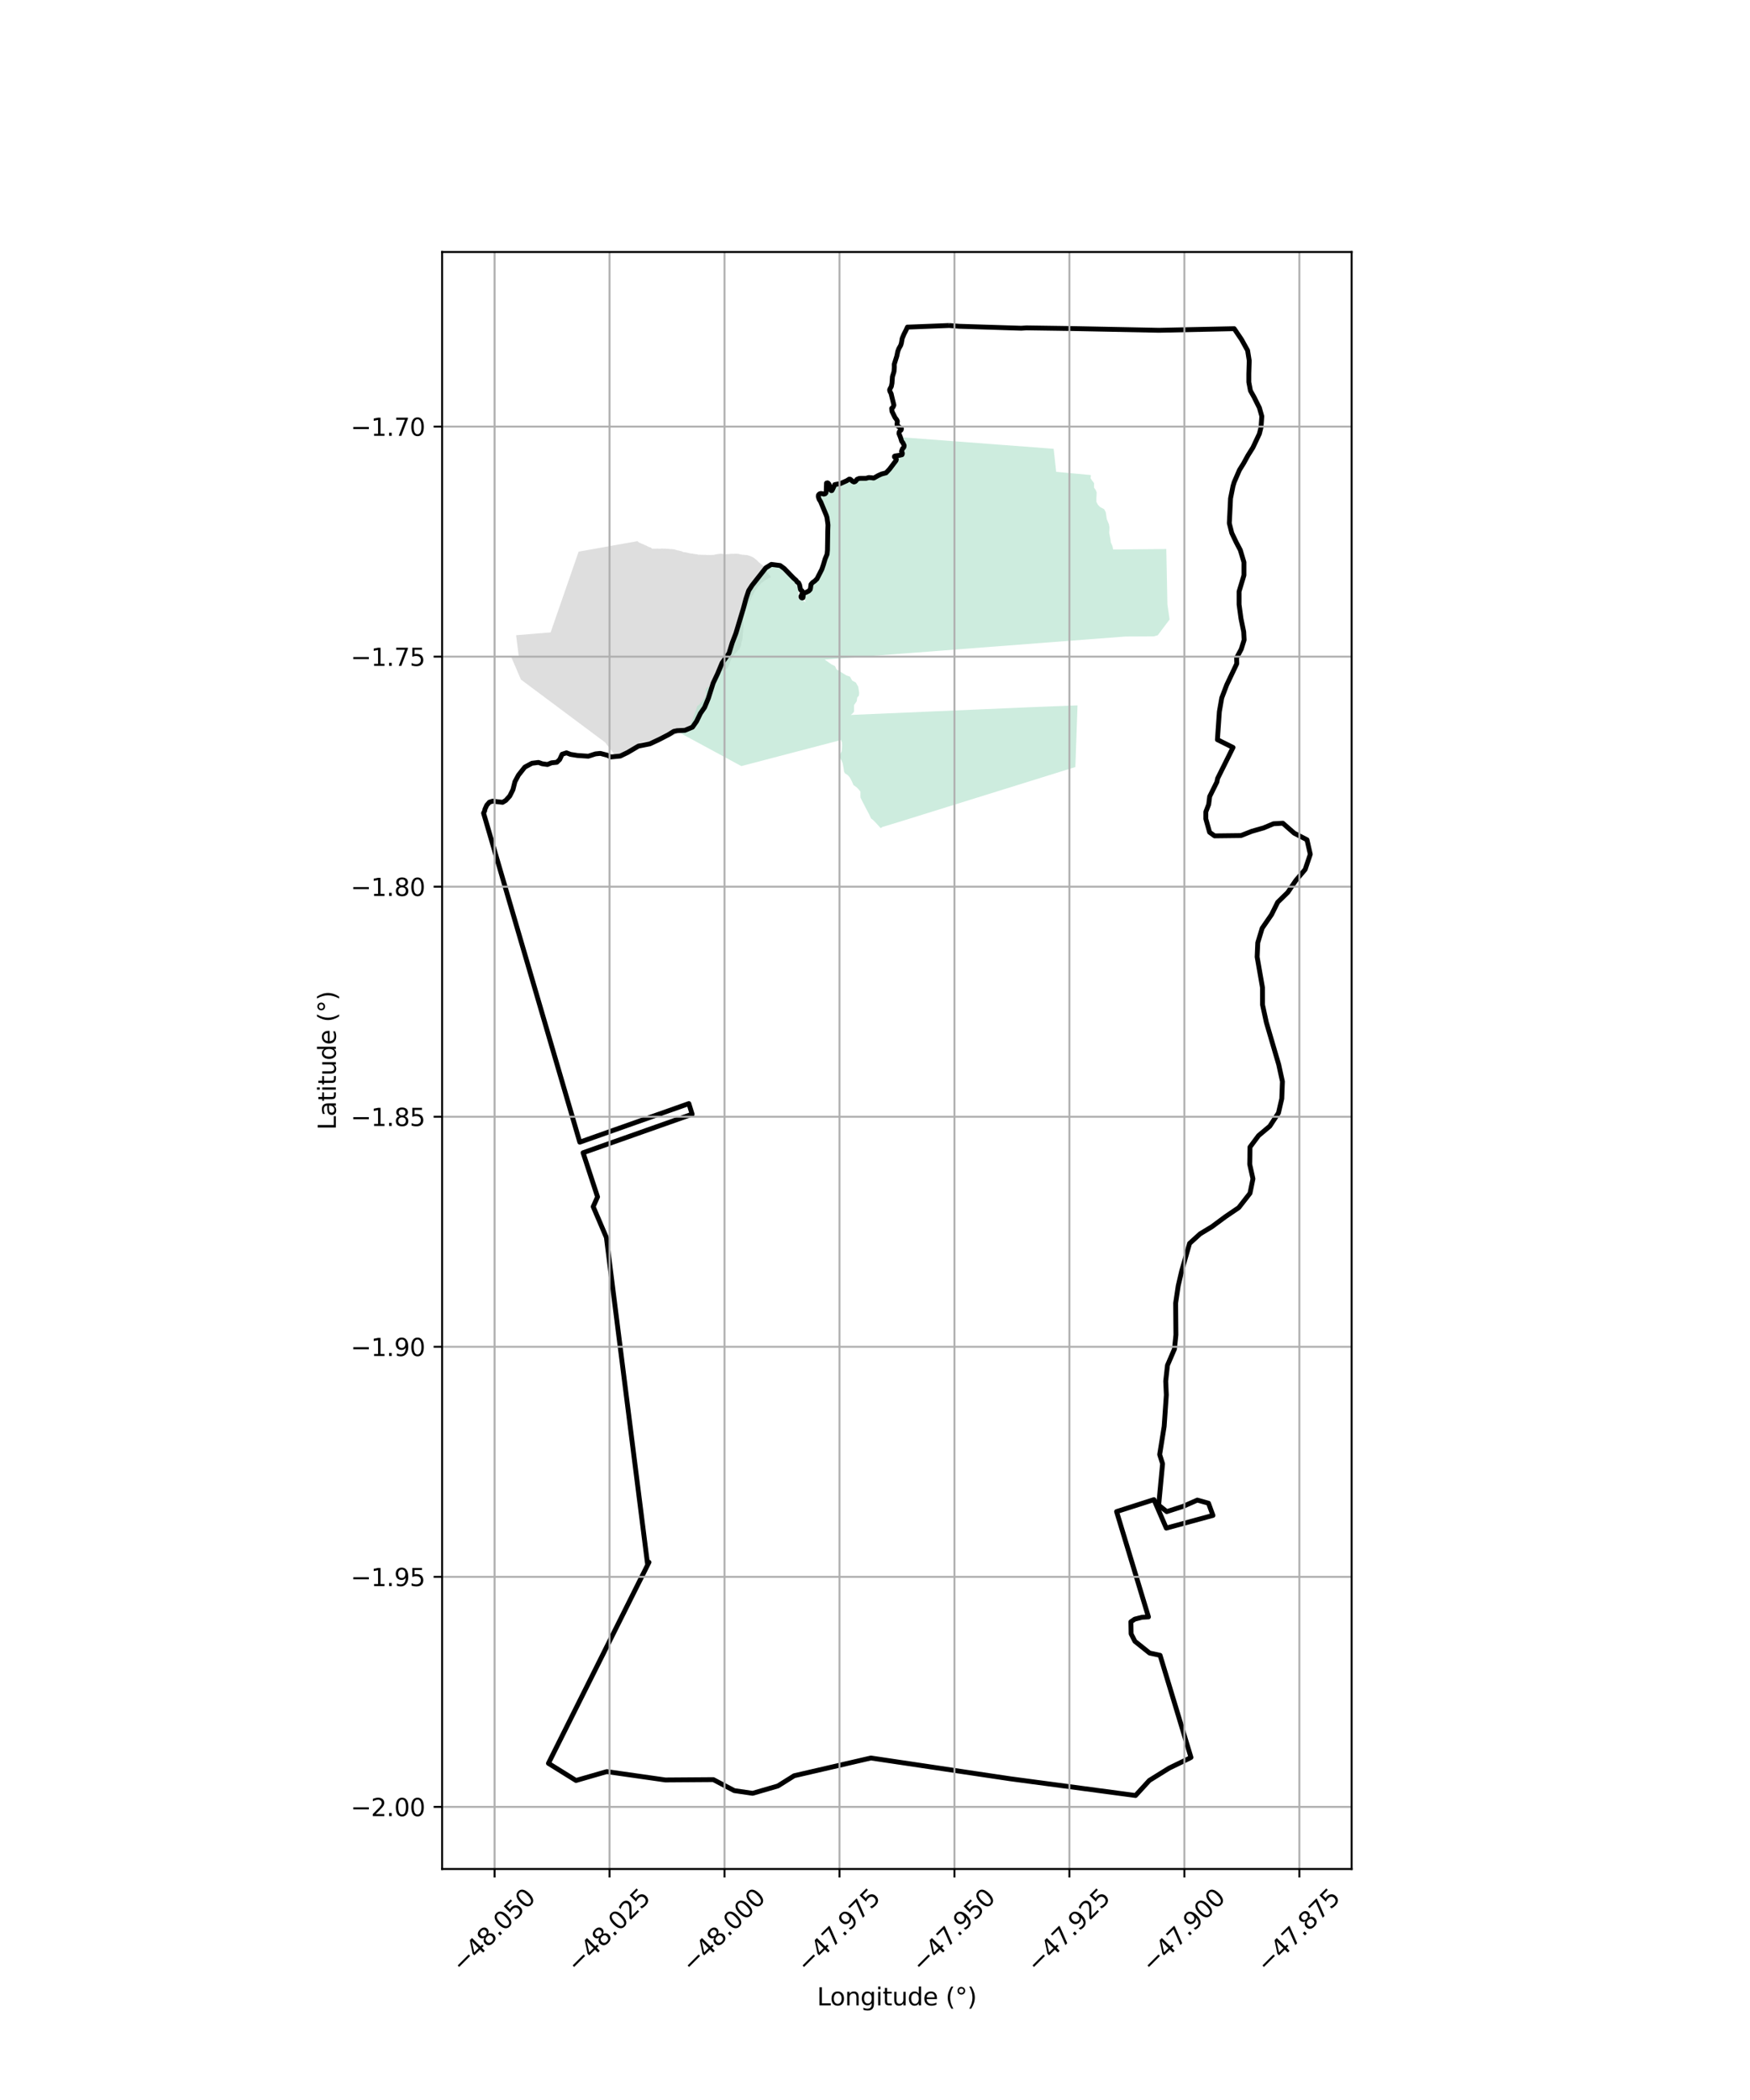 <?xml version="1.0" encoding="utf-8" standalone="no"?>
<!DOCTYPE svg PUBLIC "-//W3C//DTD SVG 1.1//EN"
  "http://www.w3.org/Graphics/SVG/1.1/DTD/svg11.dtd">
<svg xmlns:xlink="http://www.w3.org/1999/xlink" width="720pt" height="864pt" viewBox="0 0 720 864" xmlns="http://www.w3.org/2000/svg" version="1.1">
 <defs>
  <style type="text/css">*{stroke-linejoin: round; stroke-linecap: butt}</style>
 </defs>
 <g id="figure_1">
  <g id="patch_1">
   <path d="M 0 864 
L 720 864 
L 720 0 
L 0 0 
z
" style="fill: #ffffff"/>
  </g>
  <g id="axes_1">
   <g id="patch_2">
    <path d="M 181.899 768.96 
L 556.101 768.96 
L 556.101 103.68 
L 181.899 103.68 
z
" style="fill: #ffffff"/>
   </g>
   <g id="PatchCollection_1">
    <path d="M 315.921 238.125 
L 315.648 238.289 
L 315.392 238.437 
L 314.921 238.605 
L 314.551 238.901 
L 314.245 239.145 
L 313.773 239.506 
L 313.187 239.918 
L 312.461 240.754 
L 312.168 241.05 
L 311.99 241.295 
L 311.811 241.552 
L 311.671 241.706 
L 311.557 241.938 
L 311.378 242.105 
L 311.251 242.208 
L 311.162 242.414 
L 311.098 242.53 
L 311.022 242.684 
L 310.843 242.839 
L 310.703 243.096 
L 310.551 243.327 
L 310.334 243.674 
L 310.181 243.919 
L 310.029 244.24 
L 309.774 244.69 
L 309.685 244.96 
L 309.545 244.986 
L 309.52 245.102 
L 309.431 245.205 
L 309.354 245.411 
L 309.329 245.591 
L 309.202 245.796 
L 309.126 246.105 
L 309.011 246.465 
L 308.884 246.645 
L 308.77 246.825 
L 308.643 247.249 
L 308.439 247.532 
L 308.299 247.802 
L 308.172 248.136 
L 308.07 248.227 
L 307.968 248.432 
L 307.802 248.638 
L 307.701 249.024 
L 307.574 249.422 
L 307.459 249.602 
L 307.294 250.027 
L 307.027 250.258 
L 306.326 251.056 
L 306.02 251.224 
L 305.905 251.532 
L 305.855 251.956 
L 305.792 252.303 
L 305.652 252.586 
L 305.614 252.972 
L 305.552 253.717 
L 305.578 254.321 
L 305.63 254.681 
L 305.668 255.002 
L 305.695 255.31 
L 305.759 255.747 
L 305.837 256.685 
L 305.826 257.533 
L 305.827 258.316 
L 305.815 258.753 
L 305.765 259.293 
L 305.74 259.871 
L 305.639 260.411 
L 305.588 260.861 
L 305.589 261.259 
L 305.565 262.017 
L 305.502 262.506 
L 305.489 262.788 
L 305.439 263.007 
L 305.375 263.238 
L 305.261 263.585 
L 305.172 263.971 
L 305.045 264.421 
L 304.995 264.935 
L 304.919 265.526 
L 304.741 265.912 
L 304.538 266.413 
L 304.411 266.683 
L 304.233 267.005 
L 304.003 267.339 
L 303.812 267.481 
L 303.647 267.648 
L 303.532 267.764 
L 303.277 268.008 
L 303.214 268.188 
L 303.061 268.279 
L 302.984 268.433 
L 302.818 268.51 
L 302.678 268.665 
L 302.64 268.768 
L 302.487 268.948 
L 302.347 269.051 
L 302.181 269.205 
L 302.041 269.321 
L 301.914 269.475 
L 301.787 269.643 
L 301.685 269.72 
L 301.443 270.003 
L 301.303 270.273 
L 301.239 270.569 
L 301.15 270.749 
L 300.946 270.993 
L 300.819 271.25 
L 300.769 271.52 
L 300.654 271.803 
L 300.553 272.112 
L 300.387 272.292 
L 300.362 272.613 
L 300.26 272.819 
L 300.26 272.947 
L 300.133 273.114 
L 300.07 273.346 
L 299.752 274.092 
L 299.574 274.593 
L 299.306 274.927 
L 298.937 275.185 
L 298.452 275.494 
L 298.274 275.674 
L 297.853 275.868 
L 297.47 276.023 
L 297.139 276.139 
L 296.845 276.255 
L 296.527 276.435 
L 295.978 276.847 
L 295.685 277.22 
L 295.201 277.542 
L 295.048 277.8 
L 294.781 278.468 
L 294.412 279.021 
L 294.247 279.458 
L 293.967 279.819 
L 293.878 280.23 
L 293.674 280.564 
L 293.534 280.886 
L 293.242 281.689 
L 292.887 282.718 
L 292.556 283.592 
L 292.251 284.132 
L 292.073 284.929 
L 291.922 286.009 
L 291.719 286.934 
L 291.389 287.808 
L 291.16 288.631 
L 290.957 288.965 
L 290.651 289.583 
L 290.473 290.02 
L 290.168 290.534 
L 289.786 291.126 
L 289.455 291.666 
L 289.175 292.129 
L 288.818 292.515 
L 288.564 293.004 
L 288.207 293.416 
L 287.748 293.956 
L 287.647 294.393 
L 287.418 294.573 
L 287.24 294.959 
L 286.985 295.293 
L 286.756 295.679 
L 286.272 296.271 
L 285.711 297.017 
L 285.125 297.584 
L 284.386 298.201 
L 283.621 298.768 
L 282.652 299.386 
L 281.607 300.005 
L 280.586 300.495 
L 279.847 301.01 
L 279.133 301.448 
L 278.292 301.912 
L 277.833 302.195 
L 276.991 302.659 
L 276.353 302.917 
L 275.537 303.098 
L 274.899 303.099 
L 274.516 303.177 
L 274.21 303.229 
L 273.75 303.358 
L 273.368 303.359 
L 273.01 303.359 
L 272.015 303.695 
L 271.02 304.031 
L 269.694 304.521 
L 268.852 304.651 
L 268.316 304.703 
L 267.754 304.833 
L 267.244 304.885 
L 266.606 304.989 
L 265.942 305.041 
L 264.845 305.146 
L 264.105 305.378 
L 263.646 305.585 
L 263.34 305.765 
L 263.009 305.971 
L 262.447 306.229 
L 261.912 306.77 
L 261.581 307.078 
L 261.301 307.49 
L 260.842 308.005 
L 260.435 308.519 
L 259.772 309.266 
L 259.313 309.806 
L 258.752 310.141 
L 257.936 310.605 
L 257.503 310.863 
L 255.997 311.199 
L 255.411 311.406 
L 254.875 311.458 
L 253.954 311.867 
L 253.944 311.877 
L 253.944 311.877 
L 248.956 305.437 
L 248.956 305.437 
L 248.956 305.437 
L 214.328 279.598 
L 214.285 279.5 
L 210.218 270.027 
L 213.34 269.972 
L 213.412 269.97 
L 212.349 261.383 
L 212.349 261.381 
L 212.345 261.352 
L 226.546 260.184 
L 226.777 259.516 
L 238.061 226.979 
L 238.067 226.962 
L 238.067 226.962 
L 238.067 226.962 
L 238.205 226.938 
L 262.294 222.644 
L 262.294 222.644 
L 262.789 223.115 
L 263.159 223.307 
L 263.478 223.435 
L 263.708 223.525 
L 263.9 223.64 
L 264.117 223.768 
L 264.321 223.806 
L 264.474 223.87 
L 264.691 223.934 
L 264.96 224.101 
L 265.292 224.254 
L 265.649 224.395 
L 265.854 224.472 
L 266.083 224.587 
L 266.352 224.728 
L 266.722 224.946 
L 266.837 224.984 
L 266.977 225.023 
L 267.118 225.087 
L 267.233 225.125 
L 267.399 225.176 
L 267.641 225.202 
L 267.833 225.317 
L 268.14 225.599 
L 268.268 225.727 
L 268.268 225.727 
L 268.434 225.766 
L 268.804 225.727 
L 269.174 225.726 
L 269.62 225.751 
L 270.526 225.711 
L 271.177 225.774 
L 271.854 225.735 
L 272.479 225.669 
L 272.811 225.733 
L 273.207 225.732 
L 273.219 225.732 
L 273.347 225.732 
L 273.538 225.719 
L 273.692 225.719 
L 274.036 225.757 
L 274.381 225.795 
L 274.725 225.794 
L 275.376 225.857 
L 276.129 225.933 
L 276.602 225.933 
L 277.214 226.022 
L 277.699 226.085 
L 277.98 226.239 
L 278.389 226.315 
L 278.619 226.366 
L 278.874 226.482 
L 279.078 226.481 
L 279.244 226.481 
L 279.423 226.545 
L 279.627 226.622 
L 279.768 226.673 
L 280.189 226.724 
L 280.687 226.89 
L 280.866 227.018 
L 281.121 227.159 
L 281.734 227.197 
L 282.219 227.247 
L 282.513 227.337 
L 282.794 227.413 
L 283.317 227.515 
L 283.509 227.605 
L 283.904 227.656 
L 284.134 227.732 
L 284.3 227.732 
L 284.402 227.706 
L 284.772 227.77 
L 284.925 227.783 
L 285.091 227.782 
L 285.117 227.795 
L 285.36 227.91 
L 285.577 227.91 
L 285.845 227.948 
L 286.279 228.012 
L 286.585 227.998 
L 286.815 228.037 
L 287.223 228.203 
L 287.721 228.215 
L 288.027 228.24 
L 288.474 228.239 
L 288.64 228.278 
L 289.023 228.251 
L 289.406 228.289 
L 289.903 228.289 
L 290.286 228.288 
L 290.797 228.326 
L 291.065 228.377 
L 291.307 228.325 
L 291.524 228.325 
L 291.754 228.337 
L 292.341 228.336 
L 292.686 228.348 
L 293.005 228.296 
L 293.285 228.296 
L 293.592 228.308 
L 293.834 228.244 
L 294.153 228.166 
L 294.332 228.127 
L 294.485 228.101 
L 294.804 228.024 
L 295.136 228.023 
L 295.289 227.946 
L 295.467 227.946 
L 295.671 227.932 
L 295.888 227.855 
L 296.169 227.867 
L 296.437 227.828 
L 296.73 227.828 
L 297.024 227.84 
L 297.356 227.878 
L 297.573 228.007 
L 297.918 228.019 
L 298.301 228.044 
L 298.683 228.043 
L 298.887 227.979 
L 299.768 227.977 
L 300.521 227.861 
L 300.968 227.847 
L 301.261 227.847 
L 301.759 227.871 
L 302.205 227.832 
L 302.448 227.819 
L 302.92 227.844 
L 303.392 227.856 
L 303.66 227.856 
L 303.75 227.855 
L 304.005 227.906 
L 304.299 228.009 
L 304.567 228.034 
L 305.231 228.2 
L 305.588 228.225 
L 305.792 228.263 
L 306.137 228.263 
L 306.494 228.314 
L 306.788 228.364 
L 307.03 228.351 
L 307.451 228.389 
L 307.605 228.466 
L 307.924 228.53 
L 308.154 228.594 
L 308.307 228.683 
L 308.473 228.709 
L 308.639 228.786 
L 308.843 228.824 
L 309.06 228.939 
L 309.201 228.99 
L 309.367 229.08 
L 309.597 229.182 
L 309.763 229.285 
L 310.005 229.4 
L 310.299 229.618 
L 310.619 229.887 
L 310.989 230.169 
L 311.424 230.503 
L 311.782 230.913 
L 312.204 231.311 
L 312.625 231.67 
L 312.919 231.914 
L 313.187 232.119 
L 313.481 232.311 
L 313.724 232.491 
L 314.056 232.811 
L 314.248 233.042 
L 314.504 233.376 
L 314.645 233.594 
L 314.785 233.825 
L 314.824 234.044 
L 314.952 234.275 
L 315.144 234.596 
L 315.285 234.814 
L 315.464 235.109 
L 315.732 235.507 
L 316.154 236.072 
L 316.321 236.431 
L 316.679 236.739 
L 316.871 236.996 
L 317.05 237.214 
L 317.229 237.406 
L 317.229 237.406 
L 317.14 237.573 
L 316.693 237.728 
L 316.196 237.96 
L 315.921 238.125 
" clip-path="url(#p9a5f8840ef)" style="fill: #cccccc; fill-opacity: 0.65"/>
    <path d="M 476.342 261.358 
L 474.68 261.826 
L 463.005 261.885 
L 411.05 265.867 
L 384.58 267.895 
L 339.294 271.365 
L 342.176 273.38 
L 343.252 273.924 
L 343.565 274.083 
L 344.159 275.384 
L 346.936 277.089 
L 348.226 277.891 
L 349.715 278.394 
L 350.606 279.996 
L 351.35 280.397 
L 352.094 280.798 
L 353.084 282.501 
L 353.136 282.831 
L 353.478 285.002 
L 353.377 286.202 
L 352.68 287.001 
L 352.479 288.502 
L 351.932 289.301 
L 351.384 290.1 
L 351.383 291.201 
L 351.38 292.801 
L 350.687 293.614 
L 350.022 294.154 
L 414.213 291.386 
L 424.009 290.963 
L 424.39 290.947 
L 443.321 290.218 
L 442.435 315.581 
L 430.387 319.333 
L 381.858 334.446 
L 370.189 338.08 
L 363.098 340.221 
L 362.334 340.725 
L 360.046 338.211 
L 359.352 337.509 
L 358.36 336.708 
L 357.569 335.006 
L 355.985 332.002 
L 354.599 329.299 
L 354.005 328.098 
L 354.007 326.697 
L 354.009 325.697 
L 353.117 324.595 
L 352.522 323.994 
L 351.133 322.991 
L 350.441 321.39 
L 349.649 319.888 
L 348.757 318.886 
L 347.665 318.184 
L 347.269 317.483 
L 347.073 316.082 
L 346.679 313.981 
L 346.185 312.78 
L 345.59 311.879 
L 345.591 311.178 
L 345.692 310.278 
L 346.29 309.079 
L 346.391 307.878 
L 346.492 306.678 
L 346.395 305.507 
L 346.049 304.451 
L 326.978 309.441 
L 316.757 312.116 
L 304.997 315.193 
L 279.522 301.417 
L 279.661 301.368 
L 279.801 301.319 
L 280.216 301.165 
L 280.631 301.003 
L 280.908 300.885 
L 281.166 300.763 
L 281.405 300.638 
L 281.841 300.38 
L 282.209 300.128 
L 282.518 299.89 
L 282.777 299.667 
L 282.994 299.461 
L 283.175 299.274 
L 283.472 298.93 
L 283.676 298.658 
L 283.818 298.447 
L 284.011 298.12 
L 284.179 297.779 
L 284.489 297.063 
L 284.995 295.805 
L 285.697 293.907 
L 286.381 292.002 
L 286.449 291.811 
L 286.665 291.134 
L 286.778 290.796 
L 286.84 290.629 
L 286.906 290.463 
L 286.913 290.447 
L 286.922 290.431 
L 286.941 290.404 
L 286.962 290.382 
L 286.984 290.363 
L 287.006 290.346 
L 287.029 290.332 
L 287.073 290.308 
L 287.115 290.288 
L 287.19 290.256 
L 287.246 290.231 
L 287.287 290.211 
L 287.317 290.194 
L 287.339 290.181 
L 287.369 290.159 
L 287.397 290.134 
L 287.847 289.67 
L 288.226 289.253 
L 288.545 288.879 
L 288.814 288.546 
L 289.265 287.949 
L 289.583 287.49 
L 289.812 287.14 
L 290.137 286.605 
L 290.44 286.059 
L 290.474 285.988 
L 290.5 285.918 
L 290.52 285.848 
L 290.545 285.709 
L 290.553 285.575 
L 290.55 285.445 
L 290.539 285.322 
L 290.503 285.086 
L 290.415 284.667 
L 290.355 284.356 
L 290.34 284.242 
L 290.33 284.143 
L 290.326 283.974 
L 290.335 283.851 
L 290.35 283.762 
L 290.387 283.632 
L 290.413 283.569 
L 290.444 283.509 
L 290.508 283.406 
L 290.577 283.312 
L 290.727 283.144 
L 290.887 283.001 
L 291.051 282.879 
L 291.214 282.772 
L 291.543 282.589 
L 292.151 282.294 
L 292.603 282.068 
L 292.922 281.881 
L 293.142 281.725 
L 293.293 281.597 
L 293.397 281.492 
L 293.537 281.322 
L 293.654 281.134 
L 293.897 280.662 
L 294.304 279.825 
L 294.591 279.187 
L 294.796 278.703 
L 295.084 277.969 
L 295.347 277.226 
L 295.426 276.975 
L 295.554 276.498 
L 295.649 276.076 
L 295.944 274.589 
L 296.028 274.221 
L 296.099 273.948 
L 296.22 273.544 
L 296.366 273.147 
L 296.423 273.025 
L 296.485 272.916 
L 296.551 272.817 
L 296.618 272.728 
L 296.755 272.568 
L 296.883 272.433 
L 297.117 272.201 
L 297.291 272.027 
L 297.415 271.892 
L 297.502 271.788 
L 297.563 271.707 
L 297.646 271.582 
L 297.718 271.45 
L 298.566 269.071 
L 298.638 268.928 
L 298.789 268.666 
L 298.933 268.443 
L 299.469 267.674 
L 299.597 267.478 
L 299.687 267.329 
L 299.812 267.1 
L 299.868 266.982 
L 299.919 266.863 
L 299.99 266.67 
L 300.046 266.487 
L 300.091 266.312 
L 300.16 265.978 
L 300.206 265.683 
L 300.345 264.639 
L 300.389 264.381 
L 300.43 264.19 
L 300.504 263.908 
L 300.599 263.634 
L 300.795 263.169 
L 300.98 262.768 
L 301.671 261.377 
L 301.839 261.027 
L 302.075 260.497 
L 302.184 260.227 
L 302.285 259.955 
L 302.726 258.687 
L 302.936 258.049 
L 303.132 257.406 
L 303.811 255.027 
L 304.292 253.409 
L 304.786 251.794 
L 305.209 250.508 
L 305.548 249.551 
L 306.604 246.692 
L 307.164 245.203 
L 307.608 244.097 
L 307.96 243.276 
L 308.237 242.665 
L 308.675 241.758 
L 309.146 240.863 
L 309.275 240.652 
L 309.343 240.559 
L 309.411 240.467 
L 309.549 240.302 
L 309.687 240.155 
L 309.965 239.893 
L 310.222 239.675 
L 310.687 239.306 
L 311.033 239.027 
L 311.282 238.81 
L 311.46 238.639 
L 311.588 238.506 
L 311.766 238.296 
L 314.593 233.823 
L 315.382 233.202 
L 316.215 232.57 
L 317.422 232.134 
L 318.315 232.038 
L 318.551 232.042 
L 318.902 232.068 
L 319.245 232.117 
L 319.511 232.169 
L 319.744 232.223 
L 319.946 232.277 
L 320.3 232.384 
L 320.564 232.476 
L 321.818 233.037 
L 321.882 233.073 
L 322.048 233.176 
L 322.141 233.237 
L 322.246 233.31 
L 322.365 233.397 
L 322.432 233.453 
L 322.494 233.515 
L 322.532 233.559 
L 322.58 233.62 
L 322.64 233.706 
L 322.714 233.827 
L 322.806 233.994 
L 322.927 234.217 
L 323 234.338 
L 323.042 234.4 
L 323.09 234.463 
L 323.144 234.526 
L 323.206 234.588 
L 323.221 234.6 
L 323.236 234.611 
L 323.269 234.631 
L 323.293 234.642 
L 323.326 234.654 
L 323.373 234.668 
L 323.57 234.71 
L 323.624 234.725 
L 323.651 234.734 
L 323.679 234.745 
L 323.707 234.76 
L 323.735 234.777 
L 323.762 234.8 
L 323.774 234.813 
L 323.786 234.828 
L 323.797 234.844 
L 324.049 235.27 
L 324.554 236.121 
L 324.63 236.242 
L 324.712 236.359 
L 324.77 236.436 
L 324.85 236.537 
L 324.96 236.667 
L 325.111 236.837 
L 325.311 237.057 
L 325.342 237.086 
L 325.376 237.112 
L 325.401 237.126 
L 325.435 237.143 
L 325.483 237.161 
L 325.552 237.178 
L 325.594 237.185 
L 325.642 237.192 
L 326.044 237.215 
L 326.095 237.221 
L 326.147 237.231 
L 326.199 237.246 
L 326.251 237.267 
L 326.276 237.28 
L 326.3 237.295 
L 326.324 237.313 
L 326.329 237.319 
L 326.333 237.325 
L 326.334 237.33 
L 326.335 237.337 
L 326.335 237.346 
L 326.334 237.351 
L 326.333 237.358 
L 326.33 237.366 
L 326.326 237.375 
L 326.32 237.386 
L 326.313 237.399 
L 326.303 237.414 
L 326.291 237.431 
L 326.277 237.452 
L 326.261 237.475 
L 326.253 237.487 
L 326.246 237.499 
L 326.239 237.512 
L 326.234 237.525 
L 326.232 237.532 
L 326.231 237.538 
L 326.23 237.545 
L 326.231 237.551 
L 326.232 237.557 
L 326.235 237.563 
L 326.239 237.568 
L 326.28 237.607 
L 326.327 237.64 
L 326.362 237.66 
L 326.412 237.683 
L 326.485 237.709 
L 326.589 237.738 
L 326.738 237.77 
L 326.942 237.813 
L 327.055 237.843 
L 327.112 237.861 
L 327.171 237.884 
L 327.231 237.912 
L 327.29 237.948 
L 327.346 237.992 
L 327.372 238.018 
L 327.396 238.047 
L 327.419 238.08 
L 327.502 238.21 
L 327.585 238.344 
L 327.637 238.435 
L 327.663 238.488 
L 327.691 238.55 
L 327.717 238.621 
L 327.729 238.659 
L 327.739 238.701 
L 327.747 238.746 
L 327.753 238.794 
L 327.755 238.846 
L 327.754 239.441 
L 327.754 239.866 
L 327.752 240.716 
L 327.758 240.805 
L 327.774 240.893 
L 327.791 240.95 
L 327.818 241.024 
L 327.865 241.121 
L 327.94 241.247 
L 327.989 241.318 
L 328.131 241.504 
L 328.324 241.751 
L 328.424 241.894 
L 328.47 241.972 
L 328.514 242.057 
L 328.551 242.149 
L 328.579 242.249 
L 328.588 242.303 
L 328.593 242.359 
L 328.593 242.417 
L 328.454 246.31 
L 329.891 246.838 
L 331.4 247.751 
L 331.222 246.967 
L 330.864 246.363 
L 330.626 245.277 
L 331.045 244.856 
L 331.465 244.434 
L 332.423 244.195 
L 333.743 242.267 
L 333.984 240.82 
L 334.585 239.494 
L 336.502 238.533 
L 337.222 237.328 
L 337.823 235.64 
L 338.422 235.038 
L 338.665 233.168 
L 339.386 231.36 
L 339.986 230.396 
L 340.825 229.192 
L 341.068 227.142 
L 340.832 225.332 
L 341.312 223.886 
L 340.835 222.8 
L 340.478 221.713 
L 341.078 220.87 
L 340.602 219.06 
L 340.363 218.336 
L 341.083 217.734 
L 341.206 215.564 
L 340.488 215.201 
L 340.429 214.959 
L 340.369 214.718 
L 340.729 214.236 
L 340.851 212.548 
L 339.895 211.823 
L 339.538 210.495 
L 339.3 209.651 
L 338.703 208.564 
L 338.704 207.6 
L 338.466 206.755 
L 337.629 206.271 
L 337.032 205.667 
L 336.794 204.581 
L 337.154 203.858 
L 338.112 203.86 
L 338.949 204.102 
L 339.549 203.018 
L 339.312 201.57 
L 339.314 200.364 
L 339.614 200.003 
L 339.914 199.641 
L 340.154 199.159 
L 340.751 199.763 
L 340.63 200.849 
L 341.227 201.694 
L 341.526 202.237 
L 341.824 202.78 
L 342.304 201.816 
L 341.946 201.212 
L 342.306 200.851 
L 342.905 200.129 
L 343.505 199.165 
L 345.062 199.046 
L 345.659 199.53 
L 346.019 199.168 
L 347.337 198.326 
L 348.176 197.966 
L 348.894 197.485 
L 350.09 198.089 
L 350.688 198.452 
L 352.006 197.972 
L 352.366 197.55 
L 352.725 197.129 
L 354.64 197.132 
L 356.556 197.014 
L 358.83 197.138 
L 361.225 196.057 
L 362.544 194.852 
L 364.34 194.252 
L 365.06 193.53 
L 365.54 192.927 
L 366.138 192.627 
L 366.737 192.326 
L 367.338 191.121 
L 367.817 190.519 
L 368.657 189.555 
L 369.137 188.591 
L 368.898 188.108 
L 369.139 187.626 
L 370.575 187.386 
L 371.295 186.423 
L 371.297 185.337 
L 372.016 184.374 
L 372.378 182.927 
L 371.901 181.479 
L 370.946 180.03 
L 370.831 179.898 
L 408.489 182.753 
L 433.501 184.649 
L 434.542 194.116 
L 438.976 194.532 
L 448.801 195.454 
L 448.8 195.868 
L 448.689 196.754 
L 449.347 197.753 
L 450.116 198.752 
L 450.114 199.749 
L 450.113 200.636 
L 450.772 201.524 
L 451.21 202.633 
L 451.097 204.96 
L 451.094 206.512 
L 451.752 207.732 
L 452.631 208.621 
L 454.28 209.51 
L 454.938 210.73 
L 455.373 213.613 
L 456.25 215.72 
L 456.468 217.05 
L 456.355 219.267 
L 456.5 220.007 
L 456.901 222.039 
L 457.009 223.148 
L 457.667 224.59 
L 457.982 226.083 
L 467.117 226.003 
L 479.851 225.889 
L 479.96 231.361 
L 480.003 233.499 
L 480.044 235.549 
L 480.164 241.534 
L 480.275 247.042 
L 480.307 248.658 
L 481.205 254.866 
L 476.342 261.358 
" clip-path="url(#p9a5f8840ef)" style="fill: #b3e2cd; fill-opacity: 0.65"/>
   </g>
   <g id="PatchCollection_2">
    <path d="M 390.506 133.92 
L 394.597 134.237 
L 420.187 135.044 
L 422.305 134.901 
L 440.793 135.169 
L 476.801 135.886 
L 507.789 135.233 
L 510.795 139.671 
L 513.299 144.188 
L 513.97 148.369 
L 513.8 153.72 
L 513.8 157.229 
L 514.472 160.742 
L 515.973 163.417 
L 518.149 167.768 
L 519.148 171.278 
L 518.817 175.794 
L 518.149 178.47 
L 515.472 184.157 
L 513.469 187.334 
L 511.628 190.677 
L 509.958 193.353 
L 507.785 198.371 
L 507.283 200.044 
L 506.28 205.062 
L 505.778 215.262 
L 506.782 219.277 
L 508.618 223.122 
L 510.293 226.299 
L 511.794 231.318 
L 511.794 236.669 
L 509.791 243.359 
L 509.791 248.711 
L 510.579 254.498 
L 511.696 259.947 
L 511.869 263.293 
L 510.669 267.112 
L 508.782 270.631 
L 508.837 273.071 
L 504.717 281.749 
L 502.66 287.15 
L 501.677 292.821 
L 500.88 304.331 
L 507.301 307.527 
L 500.953 320.288 
L 500.668 321.717 
L 497.697 327.7 
L 497.292 330.957 
L 496.116 334.005 
L 496.114 336.911 
L 497.664 342.419 
L 499.715 343.902 
L 510.56 343.774 
L 515.055 342.007 
L 519.846 340.636 
L 523.952 338.92 
L 527.792 338.696 
L 532.466 342.783 
L 537.729 345.506 
L 539.092 351.462 
L 536.988 357.699 
L 533.092 362.307 
L 529.843 367.136 
L 525.692 371.185 
L 523.155 376.284 
L 519.283 381.913 
L 517.484 387.863 
L 517.228 393.718 
L 519.43 406.375 
L 519.445 413.42 
L 521.013 420.634 
L 526.102 437.998 
L 527.624 444.956 
L 527.359 452.023 
L 526 457.885 
L 522.432 463.339 
L 517.803 467.221 
L 514.282 471.951 
L 514.17 479.014 
L 515.502 484.983 
L 514.28 490.946 
L 509.658 496.855 
L 504.198 500.567 
L 498.615 504.702 
L 493.793 507.617 
L 489.422 511.582 
L 486.164 522.963 
L 484.755 529.028 
L 483.692 536.148 
L 483.805 549.171 
L 483.212 555.012 
L 480.331 561.712 
L 479.604 568.252 
L 479.863 573.918 
L 478.973 586.844 
L 477.126 598.444 
L 478.318 602.241 
L 476.711 619.261 
L 480.03 621.923 
L 486.844 619.729 
L 492.622 617.183 
L 497.205 618.46 
L 499.043 623.486 
L 479.836 628.706 
L 474.762 616.992 
L 459.393 621.91 
L 472.509 665.244 
L 469.879 665.39 
L 466.849 666.171 
L 465.283 667.25 
L 465.373 672.221 
L 466.932 675.278 
L 472.98 680.112 
L 477.29 681.043 
L 490.002 723.045 
L 489.354 723.404 
L 481.013 727.46 
L 472.879 732.517 
L 467.193 738.72 
L 415.692 731.843 
L 358.32 723.289 
L 326.754 730.586 
L 320.031 734.799 
L 309.655 737.82 
L 302.095 736.716 
L 293.482 732.186 
L 273.745 732.325 
L 249.641 728.888 
L 236.985 732.54 
L 225.645 725.484 
L 267.009 642.76 
L 266.451 643.712 
L 249.486 509.152 
L 244.057 496.46 
L 245.852 492.425 
L 239.897 474.275 
L 284.768 458.413 
L 283.414 454.047 
L 238.542 469.926 
L 198.952 334.538 
L 199.399 333.615 
L 199.506 332.965 
L 200.266 331.291 
L 201.357 330.041 
L 202.699 329.617 
L 206.787 330.105 
L 208.124 329.29 
L 209.738 327.495 
L 211.042 324.888 
L 211.863 321.605 
L 213.311 318.902 
L 215.918 315.62 
L 218.873 314.022 
L 221.562 313.685 
L 223.059 314.235 
L 225.229 314.541 
L 226.915 313.842 
L 229.104 313.62 
L 230.272 312.489 
L 231.256 310.334 
L 233.059 309.737 
L 234.732 310.377 
L 237.554 310.828 
L 242.048 311.133 
L 244.957 310.185 
L 246.978 309.97 
L 249.927 310.742 
L 251.299 311.435 
L 255.208 311.058 
L 258.273 309.57 
L 262.656 306.977 
L 267.378 306.038 
L 271.156 304.271 
L 274.897 302.343 
L 277.221 300.904 
L 278.581 300.627 
L 281.811 300.469 
L 284.904 299.168 
L 286.578 296.784 
L 288.173 293.513 
L 289.907 291.011 
L 291.443 287.267 
L 293.411 281.051 
L 295.27 277.11 
L 297.095 272.726 
L 299.948 268.736 
L 301.268 264.439 
L 302.748 260.614 
L 305.808 250.454 
L 306.924 246.3 
L 308.041 242.965 
L 309.434 240.817 
L 315.082 233.626 
L 317.353 232.212 
L 320.975 232.672 
L 322.675 233.927 
L 326.416 237.777 
L 327.59 238.822 
L 327.937 239.402 
L 328.547 239.768 
L 328.955 240.628 
L 329.121 241.43 
L 329.348 242.553 
L 329.567 242.857 
L 329.885 242.99 
L 330.055 243.233 
L 330.101 243.996 
L 329.753 245.035 
L 329.554 245.289 
L 329.56 245.69 
L 329.798 245.956 
L 330.074 246.025 
L 330.312 245.941 
L 330.399 245.642 
L 330.478 244.599 
L 330.626 244.234 
L 330.927 243.955 
L 331.683 243.69 
L 332.747 243.152 
L 333.313 242.57 
L 333.464 242.007 
L 333.678 240.409 
L 334.296 239.682 
L 335.019 239.198 
L 335.463 238.831 
L 335.785 238.449 
L 336.078 238.25 
L 338.124 234.241 
L 338.75 232.414 
L 339.477 229.955 
L 340.293 228.006 
L 340.443 226.298 
L 340.569 218.278 
L 340.654 216.05 
L 340.558 215.119 
L 340.389 214.031 
L 340.359 213.665 
L 340.224 212.829 
L 339.936 211.955 
L 337.636 206.431 
L 337.028 205.451 
L 336.681 204.391 
L 336.716 203.746 
L 336.987 203.347 
L 337.315 203.137 
L 337.759 203.041 
L 338.394 203.135 
L 338.933 203.296 
L 339.481 203.152 
L 339.799 202.809 
L 339.937 202.114 
L 340.056 198.761 
L 340.432 198.659 
L 340.664 198.741 
L 341.059 199.19 
L 341.401 200.096 
L 341.695 201.134 
L 341.782 201.604 
L 342.02 201.862 
L 342.259 201.829 
L 342.562 201.323 
L 343.437 199.392 
L 344.582 199.175 
L 345.71 198.98 
L 348.37 197.788 
L 349.391 197.138 
L 349.793 197.175 
L 350.152 197.455 
L 350.735 198.004 
L 351.333 198.288 
L 351.765 198.164 
L 352.106 197.888 
L 352.577 197.229 
L 353.437 196.861 
L 354.133 196.801 
L 356.336 196.795 
L 357.446 196.474 
L 358.552 196.551 
L 359.366 196.684 
L 359.575 196.646 
L 361.345 195.648 
L 362.69 195.031 
L 364.548 194.539 
L 365.979 193.013 
L 368.677 189.448 
L 368.778 188.967 
L 368.586 188.572 
L 368.029 188.058 
L 368.013 187.753 
L 368.196 187.612 
L 370.015 187.338 
L 371.095 187.092 
L 371.232 186.795 
L 371.236 186.417 
L 371.111 186.109 
L 370.896 185.736 
L 371.018 185.357 
L 371.345 184.549 
L 371.692 184.25 
L 371.929 183.853 
L 371.995 183.297 
L 371.763 182.759 
L 371.433 182.117 
L 370.978 181.545 
L 370.472 179.904 
L 369.87 178.401 
L 369.928 177.833 
L 370.184 177.362 
L 370.722 176.948 
L 370.889 176.424 
L 370.569 176.082 
L 369.582 175.459 
L 369.064 174.746 
L 369.193 173.296 
L 368.933 172.703 
L 368.223 171.764 
L 366.98 169.246 
L 366.868 168.016 
L 367.423 167.534 
L 367.767 166.674 
L 366.806 162.706 
L 366.662 162.042 
L 366.089 160.9 
L 366.016 160.396 
L 366.173 159.976 
L 366.719 159.012 
L 366.99 157.651 
L 367.168 154.977 
L 367.816 152.861 
L 367.955 151.121 
L 367.928 149.847 
L 368.984 146.486 
L 369.37 144.583 
L 369.821 143.391 
L 370.586 142.062 
L 370.876 141.08 
L 371.185 139.243 
L 371.921 137.496 
L 372.865 135.629 
L 373.347 134.572 
L 373.706 134.575 
L 390.506 133.92 
L 390.506 133.92 
" clip-path="url(#p9a5f8840ef)" style="fill: none; stroke: #000000; stroke-width: 2"/>
   </g>
   <g id="matplotlib.axis_1">
    <g id="xtick_1">
     <g id="line2d_1">
      <path d="M 203.488 768.96 
L 203.488 103.68 
" clip-path="url(#p9a5f8840ef)" style="fill: none; stroke: #b0b0b0; stroke-width: 0.8; stroke-linecap: square"/>
     </g>
     <g id="line2d_2">
      <defs>
       <path id="mbeb47d4a56" d="M 0 0 
L 0 3.5 
" style="stroke: #000000; stroke-width: 0.8"/>
      </defs>
      <g>
       <use xlink:href="#mbeb47d4a56" x="203.488" y="768.96" style="stroke: #000000; stroke-width: 0.8"/>
      </g>
     </g>
     <g id="text_1">
      <!-- −48.050 -->
      <g transform="translate(190.106 812) rotate(-45) scale(0.1 -0.1)">
       <defs>
        <path id="DejaVuSans-2212" d="M 678 2272 
L 4684 2272 
L 4684 1741 
L 678 1741 
L 678 2272 
z
" transform="scale(0.016)"/>
        <path id="DejaVuSans-34" d="M 2419 4116 
L 825 1625 
L 2419 1625 
L 2419 4116 
z
M 2253 4666 
L 3047 4666 
L 3047 1625 
L 3713 1625 
L 3713 1100 
L 3047 1100 
L 3047 0 
L 2419 0 
L 2419 1100 
L 313 1100 
L 313 1709 
L 2253 4666 
z
" transform="scale(0.016)"/>
        <path id="DejaVuSans-38" d="M 2034 2216 
Q 1584 2216 1326 1975 
Q 1069 1734 1069 1313 
Q 1069 891 1326 650 
Q 1584 409 2034 409 
Q 2484 409 2743 651 
Q 3003 894 3003 1313 
Q 3003 1734 2745 1975 
Q 2488 2216 2034 2216 
z
M 1403 2484 
Q 997 2584 770 2862 
Q 544 3141 544 3541 
Q 544 4100 942 4425 
Q 1341 4750 2034 4750 
Q 2731 4750 3128 4425 
Q 3525 4100 3525 3541 
Q 3525 3141 3298 2862 
Q 3072 2584 2669 2484 
Q 3125 2378 3379 2068 
Q 3634 1759 3634 1313 
Q 3634 634 3220 271 
Q 2806 -91 2034 -91 
Q 1263 -91 848 271 
Q 434 634 434 1313 
Q 434 1759 690 2068 
Q 947 2378 1403 2484 
z
M 1172 3481 
Q 1172 3119 1398 2916 
Q 1625 2713 2034 2713 
Q 2441 2713 2670 2916 
Q 2900 3119 2900 3481 
Q 2900 3844 2670 4047 
Q 2441 4250 2034 4250 
Q 1625 4250 1398 4047 
Q 1172 3844 1172 3481 
z
" transform="scale(0.016)"/>
        <path id="DejaVuSans-2e" d="M 684 794 
L 1344 794 
L 1344 0 
L 684 0 
L 684 794 
z
" transform="scale(0.016)"/>
        <path id="DejaVuSans-30" d="M 2034 4250 
Q 1547 4250 1301 3770 
Q 1056 3291 1056 2328 
Q 1056 1369 1301 889 
Q 1547 409 2034 409 
Q 2525 409 2770 889 
Q 3016 1369 3016 2328 
Q 3016 3291 2770 3770 
Q 2525 4250 2034 4250 
z
M 2034 4750 
Q 2819 4750 3233 4129 
Q 3647 3509 3647 2328 
Q 3647 1150 3233 529 
Q 2819 -91 2034 -91 
Q 1250 -91 836 529 
Q 422 1150 422 2328 
Q 422 3509 836 4129 
Q 1250 4750 2034 4750 
z
" transform="scale(0.016)"/>
        <path id="DejaVuSans-35" d="M 691 4666 
L 3169 4666 
L 3169 4134 
L 1269 4134 
L 1269 2991 
Q 1406 3038 1543 3061 
Q 1681 3084 1819 3084 
Q 2600 3084 3056 2656 
Q 3513 2228 3513 1497 
Q 3513 744 3044 326 
Q 2575 -91 1722 -91 
Q 1428 -91 1123 -41 
Q 819 9 494 109 
L 494 744 
Q 775 591 1075 516 
Q 1375 441 1709 441 
Q 2250 441 2565 725 
Q 2881 1009 2881 1497 
Q 2881 1984 2565 2268 
Q 2250 2553 1709 2553 
Q 1456 2553 1204 2497 
Q 953 2441 691 2322 
L 691 4666 
z
" transform="scale(0.016)"/>
       </defs>
       <use xlink:href="#DejaVuSans-2212"/>
       <use xlink:href="#DejaVuSans-34" transform="translate(83.789 0)"/>
       <use xlink:href="#DejaVuSans-38" transform="translate(147.412 0)"/>
       <use xlink:href="#DejaVuSans-2e" transform="translate(211.035 0)"/>
       <use xlink:href="#DejaVuSans-30" transform="translate(242.822 0)"/>
       <use xlink:href="#DejaVuSans-35" transform="translate(306.445 0)"/>
       <use xlink:href="#DejaVuSans-30" transform="translate(370.068 0)"/>
      </g>
     </g>
    </g>
    <g id="xtick_2">
     <g id="line2d_3">
      <path d="M 250.789 768.96 
L 250.789 103.68 
" clip-path="url(#p9a5f8840ef)" style="fill: none; stroke: #b0b0b0; stroke-width: 0.8; stroke-linecap: square"/>
     </g>
     <g id="line2d_4">
      <g>
       <use xlink:href="#mbeb47d4a56" x="250.789" y="768.96" style="stroke: #000000; stroke-width: 0.8"/>
      </g>
     </g>
     <g id="text_2">
      <!-- −48.025 -->
      <g transform="translate(237.406 812) rotate(-45) scale(0.1 -0.1)">
       <defs>
        <path id="DejaVuSans-32" d="M 1228 531 
L 3431 531 
L 3431 0 
L 469 0 
L 469 531 
Q 828 903 1448 1529 
Q 2069 2156 2228 2338 
Q 2531 2678 2651 2914 
Q 2772 3150 2772 3378 
Q 2772 3750 2511 3984 
Q 2250 4219 1831 4219 
Q 1534 4219 1204 4116 
Q 875 4013 500 3803 
L 500 4441 
Q 881 4594 1212 4672 
Q 1544 4750 1819 4750 
Q 2544 4750 2975 4387 
Q 3406 4025 3406 3419 
Q 3406 3131 3298 2873 
Q 3191 2616 2906 2266 
Q 2828 2175 2409 1742 
Q 1991 1309 1228 531 
z
" transform="scale(0.016)"/>
       </defs>
       <use xlink:href="#DejaVuSans-2212"/>
       <use xlink:href="#DejaVuSans-34" transform="translate(83.789 0)"/>
       <use xlink:href="#DejaVuSans-38" transform="translate(147.412 0)"/>
       <use xlink:href="#DejaVuSans-2e" transform="translate(211.035 0)"/>
       <use xlink:href="#DejaVuSans-30" transform="translate(242.822 0)"/>
       <use xlink:href="#DejaVuSans-32" transform="translate(306.445 0)"/>
       <use xlink:href="#DejaVuSans-35" transform="translate(370.068 0)"/>
      </g>
     </g>
    </g>
    <g id="xtick_3">
     <g id="line2d_5">
      <path d="M 298.089 768.96 
L 298.089 103.68 
" clip-path="url(#p9a5f8840ef)" style="fill: none; stroke: #b0b0b0; stroke-width: 0.8; stroke-linecap: square"/>
     </g>
     <g id="line2d_6">
      <g>
       <use xlink:href="#mbeb47d4a56" x="298.089" y="768.96" style="stroke: #000000; stroke-width: 0.8"/>
      </g>
     </g>
     <g id="text_3">
      <!-- −48.000 -->
      <g transform="translate(284.706 812) rotate(-45) scale(0.1 -0.1)">
       <use xlink:href="#DejaVuSans-2212"/>
       <use xlink:href="#DejaVuSans-34" transform="translate(83.789 0)"/>
       <use xlink:href="#DejaVuSans-38" transform="translate(147.412 0)"/>
       <use xlink:href="#DejaVuSans-2e" transform="translate(211.035 0)"/>
       <use xlink:href="#DejaVuSans-30" transform="translate(242.822 0)"/>
       <use xlink:href="#DejaVuSans-30" transform="translate(306.445 0)"/>
       <use xlink:href="#DejaVuSans-30" transform="translate(370.068 0)"/>
      </g>
     </g>
    </g>
    <g id="xtick_4">
     <g id="line2d_7">
      <path d="M 345.389 768.96 
L 345.389 103.68 
" clip-path="url(#p9a5f8840ef)" style="fill: none; stroke: #b0b0b0; stroke-width: 0.8; stroke-linecap: square"/>
     </g>
     <g id="line2d_8">
      <g>
       <use xlink:href="#mbeb47d4a56" x="345.389" y="768.96" style="stroke: #000000; stroke-width: 0.8"/>
      </g>
     </g>
     <g id="text_4">
      <!-- −47.975 -->
      <g transform="translate(332.007 812) rotate(-45) scale(0.1 -0.1)">
       <defs>
        <path id="DejaVuSans-37" d="M 525 4666 
L 3525 4666 
L 3525 4397 
L 1831 0 
L 1172 0 
L 2766 4134 
L 525 4134 
L 525 4666 
z
" transform="scale(0.016)"/>
        <path id="DejaVuSans-39" d="M 703 97 
L 703 672 
Q 941 559 1184 500 
Q 1428 441 1663 441 
Q 2288 441 2617 861 
Q 2947 1281 2994 2138 
Q 2813 1869 2534 1725 
Q 2256 1581 1919 1581 
Q 1219 1581 811 2004 
Q 403 2428 403 3163 
Q 403 3881 828 4315 
Q 1253 4750 1959 4750 
Q 2769 4750 3195 4129 
Q 3622 3509 3622 2328 
Q 3622 1225 3098 567 
Q 2575 -91 1691 -91 
Q 1453 -91 1209 -44 
Q 966 3 703 97 
z
M 1959 2075 
Q 2384 2075 2632 2365 
Q 2881 2656 2881 3163 
Q 2881 3666 2632 3958 
Q 2384 4250 1959 4250 
Q 1534 4250 1286 3958 
Q 1038 3666 1038 3163 
Q 1038 2656 1286 2365 
Q 1534 2075 1959 2075 
z
" transform="scale(0.016)"/>
       </defs>
       <use xlink:href="#DejaVuSans-2212"/>
       <use xlink:href="#DejaVuSans-34" transform="translate(83.789 0)"/>
       <use xlink:href="#DejaVuSans-37" transform="translate(147.412 0)"/>
       <use xlink:href="#DejaVuSans-2e" transform="translate(211.035 0)"/>
       <use xlink:href="#DejaVuSans-39" transform="translate(242.822 0)"/>
       <use xlink:href="#DejaVuSans-37" transform="translate(306.445 0)"/>
       <use xlink:href="#DejaVuSans-35" transform="translate(370.068 0)"/>
      </g>
     </g>
    </g>
    <g id="xtick_5">
     <g id="line2d_9">
      <path d="M 392.69 768.96 
L 392.69 103.68 
" clip-path="url(#p9a5f8840ef)" style="fill: none; stroke: #b0b0b0; stroke-width: 0.8; stroke-linecap: square"/>
     </g>
     <g id="line2d_10">
      <g>
       <use xlink:href="#mbeb47d4a56" x="392.69" y="768.96" style="stroke: #000000; stroke-width: 0.8"/>
      </g>
     </g>
     <g id="text_5">
      <!-- −47.950 -->
      <g transform="translate(379.307 812) rotate(-45) scale(0.1 -0.1)">
       <use xlink:href="#DejaVuSans-2212"/>
       <use xlink:href="#DejaVuSans-34" transform="translate(83.789 0)"/>
       <use xlink:href="#DejaVuSans-37" transform="translate(147.412 0)"/>
       <use xlink:href="#DejaVuSans-2e" transform="translate(211.035 0)"/>
       <use xlink:href="#DejaVuSans-39" transform="translate(242.822 0)"/>
       <use xlink:href="#DejaVuSans-35" transform="translate(306.445 0)"/>
       <use xlink:href="#DejaVuSans-30" transform="translate(370.068 0)"/>
      </g>
     </g>
    </g>
    <g id="xtick_6">
     <g id="line2d_11">
      <path d="M 439.99 768.96 
L 439.99 103.68 
" clip-path="url(#p9a5f8840ef)" style="fill: none; stroke: #b0b0b0; stroke-width: 0.8; stroke-linecap: square"/>
     </g>
     <g id="line2d_12">
      <g>
       <use xlink:href="#mbeb47d4a56" x="439.99" y="768.96" style="stroke: #000000; stroke-width: 0.8"/>
      </g>
     </g>
     <g id="text_6">
      <!-- −47.925 -->
      <g transform="translate(426.607 812) rotate(-45) scale(0.1 -0.1)">
       <use xlink:href="#DejaVuSans-2212"/>
       <use xlink:href="#DejaVuSans-34" transform="translate(83.789 0)"/>
       <use xlink:href="#DejaVuSans-37" transform="translate(147.412 0)"/>
       <use xlink:href="#DejaVuSans-2e" transform="translate(211.035 0)"/>
       <use xlink:href="#DejaVuSans-39" transform="translate(242.822 0)"/>
       <use xlink:href="#DejaVuSans-32" transform="translate(306.445 0)"/>
       <use xlink:href="#DejaVuSans-35" transform="translate(370.068 0)"/>
      </g>
     </g>
    </g>
    <g id="xtick_7">
     <g id="line2d_13">
      <path d="M 487.29 768.96 
L 487.29 103.68 
" clip-path="url(#p9a5f8840ef)" style="fill: none; stroke: #b0b0b0; stroke-width: 0.8; stroke-linecap: square"/>
     </g>
     <g id="line2d_14">
      <g>
       <use xlink:href="#mbeb47d4a56" x="487.29" y="768.96" style="stroke: #000000; stroke-width: 0.8"/>
      </g>
     </g>
     <g id="text_7">
      <!-- −47.900 -->
      <g transform="translate(473.908 812) rotate(-45) scale(0.1 -0.1)">
       <use xlink:href="#DejaVuSans-2212"/>
       <use xlink:href="#DejaVuSans-34" transform="translate(83.789 0)"/>
       <use xlink:href="#DejaVuSans-37" transform="translate(147.412 0)"/>
       <use xlink:href="#DejaVuSans-2e" transform="translate(211.035 0)"/>
       <use xlink:href="#DejaVuSans-39" transform="translate(242.822 0)"/>
       <use xlink:href="#DejaVuSans-30" transform="translate(306.445 0)"/>
       <use xlink:href="#DejaVuSans-30" transform="translate(370.068 0)"/>
      </g>
     </g>
    </g>
    <g id="xtick_8">
     <g id="line2d_15">
      <path d="M 534.59 768.96 
L 534.59 103.68 
" clip-path="url(#p9a5f8840ef)" style="fill: none; stroke: #b0b0b0; stroke-width: 0.8; stroke-linecap: square"/>
     </g>
     <g id="line2d_16">
      <g>
       <use xlink:href="#mbeb47d4a56" x="534.59" y="768.96" style="stroke: #000000; stroke-width: 0.8"/>
      </g>
     </g>
     <g id="text_8">
      <!-- −47.875 -->
      <g transform="translate(521.208 812) rotate(-45) scale(0.1 -0.1)">
       <use xlink:href="#DejaVuSans-2212"/>
       <use xlink:href="#DejaVuSans-34" transform="translate(83.789 0)"/>
       <use xlink:href="#DejaVuSans-37" transform="translate(147.412 0)"/>
       <use xlink:href="#DejaVuSans-2e" transform="translate(211.035 0)"/>
       <use xlink:href="#DejaVuSans-38" transform="translate(242.822 0)"/>
       <use xlink:href="#DejaVuSans-37" transform="translate(306.445 0)"/>
       <use xlink:href="#DejaVuSans-35" transform="translate(370.068 0)"/>
      </g>
     </g>
    </g>
    <g id="text_9">
     <!-- Longitude (°) -->
     <g transform="translate(336.14 825.069) scale(0.1 -0.1)">
      <defs>
       <path id="DejaVuSans-4c" d="M 628 4666 
L 1259 4666 
L 1259 531 
L 3531 531 
L 3531 0 
L 628 0 
L 628 4666 
z
" transform="scale(0.016)"/>
       <path id="DejaVuSans-6f" d="M 1959 3097 
Q 1497 3097 1228 2736 
Q 959 2375 959 1747 
Q 959 1119 1226 758 
Q 1494 397 1959 397 
Q 2419 397 2687 759 
Q 2956 1122 2956 1747 
Q 2956 2369 2687 2733 
Q 2419 3097 1959 3097 
z
M 1959 3584 
Q 2709 3584 3137 3096 
Q 3566 2609 3566 1747 
Q 3566 888 3137 398 
Q 2709 -91 1959 -91 
Q 1206 -91 779 398 
Q 353 888 353 1747 
Q 353 2609 779 3096 
Q 1206 3584 1959 3584 
z
" transform="scale(0.016)"/>
       <path id="DejaVuSans-6e" d="M 3513 2113 
L 3513 0 
L 2938 0 
L 2938 2094 
Q 2938 2591 2744 2837 
Q 2550 3084 2163 3084 
Q 1697 3084 1428 2787 
Q 1159 2491 1159 1978 
L 1159 0 
L 581 0 
L 581 3500 
L 1159 3500 
L 1159 2956 
Q 1366 3272 1645 3428 
Q 1925 3584 2291 3584 
Q 2894 3584 3203 3211 
Q 3513 2838 3513 2113 
z
" transform="scale(0.016)"/>
       <path id="DejaVuSans-67" d="M 2906 1791 
Q 2906 2416 2648 2759 
Q 2391 3103 1925 3103 
Q 1463 3103 1205 2759 
Q 947 2416 947 1791 
Q 947 1169 1205 825 
Q 1463 481 1925 481 
Q 2391 481 2648 825 
Q 2906 1169 2906 1791 
z
M 3481 434 
Q 3481 -459 3084 -895 
Q 2688 -1331 1869 -1331 
Q 1566 -1331 1297 -1286 
Q 1028 -1241 775 -1147 
L 775 -588 
Q 1028 -725 1275 -790 
Q 1522 -856 1778 -856 
Q 2344 -856 2625 -561 
Q 2906 -266 2906 331 
L 2906 616 
Q 2728 306 2450 153 
Q 2172 0 1784 0 
Q 1141 0 747 490 
Q 353 981 353 1791 
Q 353 2603 747 3093 
Q 1141 3584 1784 3584 
Q 2172 3584 2450 3431 
Q 2728 3278 2906 2969 
L 2906 3500 
L 3481 3500 
L 3481 434 
z
" transform="scale(0.016)"/>
       <path id="DejaVuSans-69" d="M 603 3500 
L 1178 3500 
L 1178 0 
L 603 0 
L 603 3500 
z
M 603 4863 
L 1178 4863 
L 1178 4134 
L 603 4134 
L 603 4863 
z
" transform="scale(0.016)"/>
       <path id="DejaVuSans-74" d="M 1172 4494 
L 1172 3500 
L 2356 3500 
L 2356 3053 
L 1172 3053 
L 1172 1153 
Q 1172 725 1289 603 
Q 1406 481 1766 481 
L 2356 481 
L 2356 0 
L 1766 0 
Q 1100 0 847 248 
Q 594 497 594 1153 
L 594 3053 
L 172 3053 
L 172 3500 
L 594 3500 
L 594 4494 
L 1172 4494 
z
" transform="scale(0.016)"/>
       <path id="DejaVuSans-75" d="M 544 1381 
L 544 3500 
L 1119 3500 
L 1119 1403 
Q 1119 906 1312 657 
Q 1506 409 1894 409 
Q 2359 409 2629 706 
Q 2900 1003 2900 1516 
L 2900 3500 
L 3475 3500 
L 3475 0 
L 2900 0 
L 2900 538 
Q 2691 219 2414 64 
Q 2138 -91 1772 -91 
Q 1169 -91 856 284 
Q 544 659 544 1381 
z
M 1991 3584 
L 1991 3584 
z
" transform="scale(0.016)"/>
       <path id="DejaVuSans-64" d="M 2906 2969 
L 2906 4863 
L 3481 4863 
L 3481 0 
L 2906 0 
L 2906 525 
Q 2725 213 2448 61 
Q 2172 -91 1784 -91 
Q 1150 -91 751 415 
Q 353 922 353 1747 
Q 353 2572 751 3078 
Q 1150 3584 1784 3584 
Q 2172 3584 2448 3432 
Q 2725 3281 2906 2969 
z
M 947 1747 
Q 947 1113 1208 752 
Q 1469 391 1925 391 
Q 2381 391 2643 752 
Q 2906 1113 2906 1747 
Q 2906 2381 2643 2742 
Q 2381 3103 1925 3103 
Q 1469 3103 1208 2742 
Q 947 2381 947 1747 
z
" transform="scale(0.016)"/>
       <path id="DejaVuSans-65" d="M 3597 1894 
L 3597 1613 
L 953 1613 
Q 991 1019 1311 708 
Q 1631 397 2203 397 
Q 2534 397 2845 478 
Q 3156 559 3463 722 
L 3463 178 
Q 3153 47 2828 -22 
Q 2503 -91 2169 -91 
Q 1331 -91 842 396 
Q 353 884 353 1716 
Q 353 2575 817 3079 
Q 1281 3584 2069 3584 
Q 2775 3584 3186 3129 
Q 3597 2675 3597 1894 
z
M 3022 2063 
Q 3016 2534 2758 2815 
Q 2500 3097 2075 3097 
Q 1594 3097 1305 2825 
Q 1016 2553 972 2059 
L 3022 2063 
z
" transform="scale(0.016)"/>
       <path id="DejaVuSans-20" transform="scale(0.016)"/>
       <path id="DejaVuSans-28" d="M 1984 4856 
Q 1566 4138 1362 3434 
Q 1159 2731 1159 2009 
Q 1159 1288 1364 580 
Q 1569 -128 1984 -844 
L 1484 -844 
Q 1016 -109 783 600 
Q 550 1309 550 2009 
Q 550 2706 781 3412 
Q 1013 4119 1484 4856 
L 1984 4856 
z
" transform="scale(0.016)"/>
       <path id="DejaVuSans-b0" d="M 1600 4347 
Q 1350 4347 1178 4173 
Q 1006 4000 1006 3750 
Q 1006 3503 1178 3333 
Q 1350 3163 1600 3163 
Q 1850 3163 2022 3333 
Q 2194 3503 2194 3750 
Q 2194 3997 2020 4172 
Q 1847 4347 1600 4347 
z
M 1600 4750 
Q 1800 4750 1984 4673 
Q 2169 4597 2303 4453 
Q 2447 4313 2519 4134 
Q 2591 3956 2591 3750 
Q 2591 3338 2302 3052 
Q 2013 2766 1594 2766 
Q 1172 2766 890 3047 
Q 609 3328 609 3750 
Q 609 4169 896 4459 
Q 1184 4750 1600 4750 
z
" transform="scale(0.016)"/>
       <path id="DejaVuSans-29" d="M 513 4856 
L 1013 4856 
Q 1481 4119 1714 3412 
Q 1947 2706 1947 2009 
Q 1947 1309 1714 600 
Q 1481 -109 1013 -844 
L 513 -844 
Q 928 -128 1133 580 
Q 1338 1288 1338 2009 
Q 1338 2731 1133 3434 
Q 928 4138 513 4856 
z
" transform="scale(0.016)"/>
      </defs>
      <use xlink:href="#DejaVuSans-4c"/>
      <use xlink:href="#DejaVuSans-6f" transform="translate(53.963 0)"/>
      <use xlink:href="#DejaVuSans-6e" transform="translate(115.145 0)"/>
      <use xlink:href="#DejaVuSans-67" transform="translate(178.523 0)"/>
      <use xlink:href="#DejaVuSans-69" transform="translate(242 0)"/>
      <use xlink:href="#DejaVuSans-74" transform="translate(269.783 0)"/>
      <use xlink:href="#DejaVuSans-75" transform="translate(308.992 0)"/>
      <use xlink:href="#DejaVuSans-64" transform="translate(372.371 0)"/>
      <use xlink:href="#DejaVuSans-65" transform="translate(435.848 0)"/>
      <use xlink:href="#DejaVuSans-20" transform="translate(497.371 0)"/>
      <use xlink:href="#DejaVuSans-28" transform="translate(529.158 0)"/>
      <use xlink:href="#DejaVuSans-b0" transform="translate(568.172 0)"/>
      <use xlink:href="#DejaVuSans-29" transform="translate(618.172 0)"/>
     </g>
    </g>
   </g>
   <g id="matplotlib.axis_2">
    <g id="ytick_1">
     <g id="line2d_17">
      <path d="M 181.899 743.411 
L 556.101 743.411 
" clip-path="url(#p9a5f8840ef)" style="fill: none; stroke: #b0b0b0; stroke-width: 0.8; stroke-linecap: square"/>
     </g>
     <g id="line2d_18">
      <defs>
       <path id="m97599c42ac" d="M 0 0 
L -3.5 0 
" style="stroke: #000000; stroke-width: 0.8"/>
      </defs>
      <g>
       <use xlink:href="#m97599c42ac" x="181.899" y="743.411" style="stroke: #000000; stroke-width: 0.8"/>
      </g>
     </g>
     <g id="text_10">
      <!-- −2.00 -->
      <g transform="translate(144.254 747.21) scale(0.1 -0.1)">
       <use xlink:href="#DejaVuSans-2212"/>
       <use xlink:href="#DejaVuSans-32" transform="translate(83.789 0)"/>
       <use xlink:href="#DejaVuSans-2e" transform="translate(147.412 0)"/>
       <use xlink:href="#DejaVuSans-30" transform="translate(179.199 0)"/>
       <use xlink:href="#DejaVuSans-30" transform="translate(242.822 0)"/>
      </g>
     </g>
    </g>
    <g id="ytick_2">
     <g id="line2d_19">
      <path d="M 181.899 648.762 
L 556.101 648.762 
" clip-path="url(#p9a5f8840ef)" style="fill: none; stroke: #b0b0b0; stroke-width: 0.8; stroke-linecap: square"/>
     </g>
     <g id="line2d_20">
      <g>
       <use xlink:href="#m97599c42ac" x="181.899" y="648.762" style="stroke: #000000; stroke-width: 0.8"/>
      </g>
     </g>
     <g id="text_11">
      <!-- −1.95 -->
      <g transform="translate(144.254 652.561) scale(0.1 -0.1)">
       <defs>
        <path id="DejaVuSans-31" d="M 794 531 
L 1825 531 
L 1825 4091 
L 703 3866 
L 703 4441 
L 1819 4666 
L 2450 4666 
L 2450 531 
L 3481 531 
L 3481 0 
L 794 0 
L 794 531 
z
" transform="scale(0.016)"/>
       </defs>
       <use xlink:href="#DejaVuSans-2212"/>
       <use xlink:href="#DejaVuSans-31" transform="translate(83.789 0)"/>
       <use xlink:href="#DejaVuSans-2e" transform="translate(147.412 0)"/>
       <use xlink:href="#DejaVuSans-39" transform="translate(179.199 0)"/>
       <use xlink:href="#DejaVuSans-35" transform="translate(242.822 0)"/>
      </g>
     </g>
    </g>
    <g id="ytick_3">
     <g id="line2d_21">
      <path d="M 181.899 554.112 
L 556.101 554.112 
" clip-path="url(#p9a5f8840ef)" style="fill: none; stroke: #b0b0b0; stroke-width: 0.8; stroke-linecap: square"/>
     </g>
     <g id="line2d_22">
      <g>
       <use xlink:href="#m97599c42ac" x="181.899" y="554.112" style="stroke: #000000; stroke-width: 0.8"/>
      </g>
     </g>
     <g id="text_12">
      <!-- −1.90 -->
      <g transform="translate(144.254 557.912) scale(0.1 -0.1)">
       <use xlink:href="#DejaVuSans-2212"/>
       <use xlink:href="#DejaVuSans-31" transform="translate(83.789 0)"/>
       <use xlink:href="#DejaVuSans-2e" transform="translate(147.412 0)"/>
       <use xlink:href="#DejaVuSans-39" transform="translate(179.199 0)"/>
       <use xlink:href="#DejaVuSans-30" transform="translate(242.822 0)"/>
      </g>
     </g>
    </g>
    <g id="ytick_4">
     <g id="line2d_23">
      <path d="M 181.899 459.463 
L 556.101 459.463 
" clip-path="url(#p9a5f8840ef)" style="fill: none; stroke: #b0b0b0; stroke-width: 0.8; stroke-linecap: square"/>
     </g>
     <g id="line2d_24">
      <g>
       <use xlink:href="#m97599c42ac" x="181.899" y="459.463" style="stroke: #000000; stroke-width: 0.8"/>
      </g>
     </g>
     <g id="text_13">
      <!-- −1.85 -->
      <g transform="translate(144.254 463.262) scale(0.1 -0.1)">
       <use xlink:href="#DejaVuSans-2212"/>
       <use xlink:href="#DejaVuSans-31" transform="translate(83.789 0)"/>
       <use xlink:href="#DejaVuSans-2e" transform="translate(147.412 0)"/>
       <use xlink:href="#DejaVuSans-38" transform="translate(179.199 0)"/>
       <use xlink:href="#DejaVuSans-35" transform="translate(242.822 0)"/>
      </g>
     </g>
    </g>
    <g id="ytick_5">
     <g id="line2d_25">
      <path d="M 181.899 364.814 
L 556.101 364.814 
" clip-path="url(#p9a5f8840ef)" style="fill: none; stroke: #b0b0b0; stroke-width: 0.8; stroke-linecap: square"/>
     </g>
     <g id="line2d_26">
      <g>
       <use xlink:href="#m97599c42ac" x="181.899" y="364.814" style="stroke: #000000; stroke-width: 0.8"/>
      </g>
     </g>
     <g id="text_14">
      <!-- −1.80 -->
      <g transform="translate(144.254 368.613) scale(0.1 -0.1)">
       <use xlink:href="#DejaVuSans-2212"/>
       <use xlink:href="#DejaVuSans-31" transform="translate(83.789 0)"/>
       <use xlink:href="#DejaVuSans-2e" transform="translate(147.412 0)"/>
       <use xlink:href="#DejaVuSans-38" transform="translate(179.199 0)"/>
       <use xlink:href="#DejaVuSans-30" transform="translate(242.822 0)"/>
      </g>
     </g>
    </g>
    <g id="ytick_6">
     <g id="line2d_27">
      <path d="M 181.899 270.164 
L 556.101 270.164 
" clip-path="url(#p9a5f8840ef)" style="fill: none; stroke: #b0b0b0; stroke-width: 0.8; stroke-linecap: square"/>
     </g>
     <g id="line2d_28">
      <g>
       <use xlink:href="#m97599c42ac" x="181.899" y="270.164" style="stroke: #000000; stroke-width: 0.8"/>
      </g>
     </g>
     <g id="text_15">
      <!-- −1.75 -->
      <g transform="translate(144.254 273.964) scale(0.1 -0.1)">
       <use xlink:href="#DejaVuSans-2212"/>
       <use xlink:href="#DejaVuSans-31" transform="translate(83.789 0)"/>
       <use xlink:href="#DejaVuSans-2e" transform="translate(147.412 0)"/>
       <use xlink:href="#DejaVuSans-37" transform="translate(179.199 0)"/>
       <use xlink:href="#DejaVuSans-35" transform="translate(242.822 0)"/>
      </g>
     </g>
    </g>
    <g id="ytick_7">
     <g id="line2d_29">
      <path d="M 181.899 175.515 
L 556.101 175.515 
" clip-path="url(#p9a5f8840ef)" style="fill: none; stroke: #b0b0b0; stroke-width: 0.8; stroke-linecap: square"/>
     </g>
     <g id="line2d_30">
      <g>
       <use xlink:href="#m97599c42ac" x="181.899" y="175.515" style="stroke: #000000; stroke-width: 0.8"/>
      </g>
     </g>
     <g id="text_16">
      <!-- −1.70 -->
      <g transform="translate(144.254 179.314) scale(0.1 -0.1)">
       <use xlink:href="#DejaVuSans-2212"/>
       <use xlink:href="#DejaVuSans-31" transform="translate(83.789 0)"/>
       <use xlink:href="#DejaVuSans-2e" transform="translate(147.412 0)"/>
       <use xlink:href="#DejaVuSans-37" transform="translate(179.199 0)"/>
       <use xlink:href="#DejaVuSans-30" transform="translate(242.822 0)"/>
      </g>
     </g>
    </g>
    <g id="text_17">
     <!-- Latitude (°) -->
     <g transform="translate(138.174 464.89) rotate(-90) scale(0.1 -0.1)">
      <defs>
       <path id="DejaVuSans-61" d="M 2194 1759 
Q 1497 1759 1228 1600 
Q 959 1441 959 1056 
Q 959 750 1161 570 
Q 1363 391 1709 391 
Q 2188 391 2477 730 
Q 2766 1069 2766 1631 
L 2766 1759 
L 2194 1759 
z
M 3341 1997 
L 3341 0 
L 2766 0 
L 2766 531 
Q 2569 213 2275 61 
Q 1981 -91 1556 -91 
Q 1019 -91 701 211 
Q 384 513 384 1019 
Q 384 1609 779 1909 
Q 1175 2209 1959 2209 
L 2766 2209 
L 2766 2266 
Q 2766 2663 2505 2880 
Q 2244 3097 1772 3097 
Q 1472 3097 1187 3025 
Q 903 2953 641 2809 
L 641 3341 
Q 956 3463 1253 3523 
Q 1550 3584 1831 3584 
Q 2591 3584 2966 3190 
Q 3341 2797 3341 1997 
z
" transform="scale(0.016)"/>
      </defs>
      <use xlink:href="#DejaVuSans-4c"/>
      <use xlink:href="#DejaVuSans-61" transform="translate(55.713 0)"/>
      <use xlink:href="#DejaVuSans-74" transform="translate(116.992 0)"/>
      <use xlink:href="#DejaVuSans-69" transform="translate(156.201 0)"/>
      <use xlink:href="#DejaVuSans-74" transform="translate(183.984 0)"/>
      <use xlink:href="#DejaVuSans-75" transform="translate(223.193 0)"/>
      <use xlink:href="#DejaVuSans-64" transform="translate(286.572 0)"/>
      <use xlink:href="#DejaVuSans-65" transform="translate(350.049 0)"/>
      <use xlink:href="#DejaVuSans-20" transform="translate(411.572 0)"/>
      <use xlink:href="#DejaVuSans-28" transform="translate(443.359 0)"/>
      <use xlink:href="#DejaVuSans-b0" transform="translate(482.373 0)"/>
      <use xlink:href="#DejaVuSans-29" transform="translate(532.373 0)"/>
     </g>
    </g>
   </g>
   <g id="patch_3">
    <path d="M 181.899 768.96 
L 181.899 103.68 
" style="fill: none; stroke: #000000; stroke-width: 0.8; stroke-linejoin: miter; stroke-linecap: square"/>
   </g>
   <g id="patch_4">
    <path d="M 556.101 768.96 
L 556.101 103.68 
" style="fill: none; stroke: #000000; stroke-width: 0.8; stroke-linejoin: miter; stroke-linecap: square"/>
   </g>
   <g id="patch_5">
    <path d="M 181.899 768.96 
L 556.101 768.96 
" style="fill: none; stroke: #000000; stroke-width: 0.8; stroke-linejoin: miter; stroke-linecap: square"/>
   </g>
   <g id="patch_6">
    <path d="M 181.899 103.68 
L 556.101 103.68 
" style="fill: none; stroke: #000000; stroke-width: 0.8; stroke-linejoin: miter; stroke-linecap: square"/>
   </g>
   <g id="legend_1">
    <g id="patch_7">
     <path d="M 256.682 926.227 
L 481.318 926.227 
Q 483.318 926.227 483.318 924.227 
L 483.318 909.016 
Q 483.318 907.016 481.318 907.016 
L 256.682 907.016 
Q 254.682 907.016 254.682 909.016 
L 254.682 924.227 
Q 254.682 926.227 256.682 926.227 
z
" style="fill: #ffffff; opacity: 0.8; stroke: #cccccc; stroke-linejoin: miter"/>
    </g>
    <g id="line2d_31">
     <defs>
      <path id="m890538c2eb" d="M 0 5 
C 1.326 5 2.598 4.473 3.536 3.536 
C 4.473 2.598 5 1.326 5 0 
C 5 -1.326 4.473 -2.598 3.536 -3.536 
C 2.598 -4.473 1.326 -5 0 -5 
C -1.326 -5 -2.598 -4.473 -3.536 -3.536 
C -4.473 -2.598 -5 -1.326 -5 0 
C -5 1.326 -4.473 2.598 -3.536 3.536 
C -2.598 4.473 -1.326 5 0 5 
z
"/>
     </defs>
     <g>
      <use xlink:href="#m890538c2eb" x="268.682" y="916.647" style="fill: #b3e2cd; fill-opacity: 0.65"/>
     </g>
    </g>
    <g id="text_18">
     <!-- ARQUINEC -->
     <g transform="translate(286.682 920.147) scale(0.1 -0.1)">
      <defs>
       <path id="DejaVuSans-41" d="M 2188 4044 
L 1331 1722 
L 3047 1722 
L 2188 4044 
z
M 1831 4666 
L 2547 4666 
L 4325 0 
L 3669 0 
L 3244 1197 
L 1141 1197 
L 716 0 
L 50 0 
L 1831 4666 
z
" transform="scale(0.016)"/>
       <path id="DejaVuSans-52" d="M 2841 2188 
Q 3044 2119 3236 1894 
Q 3428 1669 3622 1275 
L 4263 0 
L 3584 0 
L 2988 1197 
Q 2756 1666 2539 1819 
Q 2322 1972 1947 1972 
L 1259 1972 
L 1259 0 
L 628 0 
L 628 4666 
L 2053 4666 
Q 2853 4666 3247 4331 
Q 3641 3997 3641 3322 
Q 3641 2881 3436 2590 
Q 3231 2300 2841 2188 
z
M 1259 4147 
L 1259 2491 
L 2053 2491 
Q 2509 2491 2742 2702 
Q 2975 2913 2975 3322 
Q 2975 3731 2742 3939 
Q 2509 4147 2053 4147 
L 1259 4147 
z
" transform="scale(0.016)"/>
       <path id="DejaVuSans-51" d="M 2522 4238 
Q 1834 4238 1429 3725 
Q 1025 3213 1025 2328 
Q 1025 1447 1429 934 
Q 1834 422 2522 422 
Q 3209 422 3611 934 
Q 4013 1447 4013 2328 
Q 4013 3213 3611 3725 
Q 3209 4238 2522 4238 
z
M 3406 84 
L 4238 -825 
L 3475 -825 
L 2784 -78 
Q 2681 -84 2626 -87 
Q 2572 -91 2522 -91 
Q 1538 -91 948 567 
Q 359 1225 359 2328 
Q 359 3434 948 4092 
Q 1538 4750 2522 4750 
Q 3503 4750 4090 4092 
Q 4678 3434 4678 2328 
Q 4678 1516 4351 937 
Q 4025 359 3406 84 
z
" transform="scale(0.016)"/>
       <path id="DejaVuSans-55" d="M 556 4666 
L 1191 4666 
L 1191 1831 
Q 1191 1081 1462 751 
Q 1734 422 2344 422 
Q 2950 422 3222 751 
Q 3494 1081 3494 1831 
L 3494 4666 
L 4128 4666 
L 4128 1753 
Q 4128 841 3676 375 
Q 3225 -91 2344 -91 
Q 1459 -91 1007 375 
Q 556 841 556 1753 
L 556 4666 
z
" transform="scale(0.016)"/>
       <path id="DejaVuSans-49" d="M 628 4666 
L 1259 4666 
L 1259 0 
L 628 0 
L 628 4666 
z
" transform="scale(0.016)"/>
       <path id="DejaVuSans-4e" d="M 628 4666 
L 1478 4666 
L 3547 763 
L 3547 4666 
L 4159 4666 
L 4159 0 
L 3309 0 
L 1241 3903 
L 1241 0 
L 628 0 
L 628 4666 
z
" transform="scale(0.016)"/>
       <path id="DejaVuSans-45" d="M 628 4666 
L 3578 4666 
L 3578 4134 
L 1259 4134 
L 1259 2753 
L 3481 2753 
L 3481 2222 
L 1259 2222 
L 1259 531 
L 3634 531 
L 3634 0 
L 628 0 
L 628 4666 
z
" transform="scale(0.016)"/>
       <path id="DejaVuSans-43" d="M 4122 4306 
L 4122 3641 
Q 3803 3938 3442 4084 
Q 3081 4231 2675 4231 
Q 1875 4231 1450 3742 
Q 1025 3253 1025 2328 
Q 1025 1406 1450 917 
Q 1875 428 2675 428 
Q 3081 428 3442 575 
Q 3803 722 4122 1019 
L 4122 359 
Q 3791 134 3420 21 
Q 3050 -91 2638 -91 
Q 1578 -91 968 557 
Q 359 1206 359 2328 
Q 359 3453 968 4101 
Q 1578 4750 2638 4750 
Q 3056 4750 3426 4639 
Q 3797 4528 4122 4306 
z
" transform="scale(0.016)"/>
      </defs>
      <use xlink:href="#DejaVuSans-41"/>
      <use xlink:href="#DejaVuSans-52" transform="translate(68.408 0)"/>
      <use xlink:href="#DejaVuSans-51" transform="translate(137.891 0)"/>
      <use xlink:href="#DejaVuSans-55" transform="translate(216.602 0)"/>
      <use xlink:href="#DejaVuSans-49" transform="translate(289.795 0)"/>
      <use xlink:href="#DejaVuSans-4e" transform="translate(319.287 0)"/>
      <use xlink:href="#DejaVuSans-45" transform="translate(394.092 0)"/>
      <use xlink:href="#DejaVuSans-43" transform="translate(457.275 0)"/>
     </g>
    </g>
    <g id="line2d_32">
     <defs>
      <path id="m3bbd210a7e" d="M 0 5 
C 1.326 5 2.598 4.473 3.536 3.536 
C 4.473 2.598 5 1.326 5 0 
C 5 -1.326 4.473 -2.598 3.536 -3.536 
C 2.598 -4.473 1.326 -5 0 -5 
C -1.326 -5 -2.598 -4.473 -3.536 -3.536 
C -4.473 -2.598 -5 -1.326 -5 0 
C -5 1.326 -4.473 2.598 -3.536 3.536 
C -2.598 4.473 -1.326 5 0 5 
z
"/>
     </defs>
     <g>
      <use xlink:href="#m3bbd210a7e" x="369.395" y="916.647" style="fill: #cccccc; fill-opacity: 0.65"/>
     </g>
    </g>
    <g id="text_19">
     <!-- SÃO JUDAS TADEU -->
     <g transform="translate(387.395 920.147) scale(0.1 -0.1)">
      <defs>
       <path id="DejaVuSans-53" d="M 3425 4513 
L 3425 3897 
Q 3066 4069 2747 4153 
Q 2428 4238 2131 4238 
Q 1616 4238 1336 4038 
Q 1056 3838 1056 3469 
Q 1056 3159 1242 3001 
Q 1428 2844 1947 2747 
L 2328 2669 
Q 3034 2534 3370 2195 
Q 3706 1856 3706 1288 
Q 3706 609 3251 259 
Q 2797 -91 1919 -91 
Q 1588 -91 1214 -16 
Q 841 59 441 206 
L 441 856 
Q 825 641 1194 531 
Q 1563 422 1919 422 
Q 2459 422 2753 634 
Q 3047 847 3047 1241 
Q 3047 1584 2836 1778 
Q 2625 1972 2144 2069 
L 1759 2144 
Q 1053 2284 737 2584 
Q 422 2884 422 3419 
Q 422 4038 858 4394 
Q 1294 4750 2059 4750 
Q 2388 4750 2728 4690 
Q 3069 4631 3425 4513 
z
" transform="scale(0.016)"/>
       <path id="DejaVuSans-c3" d="M 2188 4044 
L 1331 1722 
L 3047 1722 
L 2188 4044 
z
M 1831 4666 
L 2547 4666 
L 4325 0 
L 3669 0 
L 3244 1197 
L 1141 1197 
L 716 0 
L 50 0 
L 1831 4666 
z
M 2175 5344 
L 1997 5447 
Q 1919 5491 1870 5508 
Q 1822 5525 1784 5525 
Q 1672 5525 1609 5447 
Q 1547 5369 1547 5229 
L 1547 5210 
L 1156 5210 
Q 1156 5525 1317 5709 
Q 1478 5894 1747 5894 
Q 1859 5894 1954 5869 
Q 2050 5844 2200 5760 
L 2378 5666 
Q 2450 5625 2503 5606 
Q 2556 5588 2603 5588 
Q 2703 5588 2765 5667 
Q 2828 5747 2828 5875 
L 2828 5894 
L 3219 5894 
Q 3213 5582 3052 5396 
Q 2891 5210 2628 5210 
Q 2522 5210 2430 5235 
Q 2338 5260 2175 5344 
z
" transform="scale(0.016)"/>
       <path id="DejaVuSans-4f" d="M 2522 4238 
Q 1834 4238 1429 3725 
Q 1025 3213 1025 2328 
Q 1025 1447 1429 934 
Q 1834 422 2522 422 
Q 3209 422 3611 934 
Q 4013 1447 4013 2328 
Q 4013 3213 3611 3725 
Q 3209 4238 2522 4238 
z
M 2522 4750 
Q 3503 4750 4090 4092 
Q 4678 3434 4678 2328 
Q 4678 1225 4090 567 
Q 3503 -91 2522 -91 
Q 1538 -91 948 565 
Q 359 1222 359 2328 
Q 359 3434 948 4092 
Q 1538 4750 2522 4750 
z
" transform="scale(0.016)"/>
       <path id="DejaVuSans-4a" d="M 628 4666 
L 1259 4666 
L 1259 325 
Q 1259 -519 939 -900 
Q 619 -1281 -91 -1281 
L -331 -1281 
L -331 -750 
L -134 -750 
Q 284 -750 456 -515 
Q 628 -281 628 325 
L 628 4666 
z
" transform="scale(0.016)"/>
       <path id="DejaVuSans-44" d="M 1259 4147 
L 1259 519 
L 2022 519 
Q 2988 519 3436 956 
Q 3884 1394 3884 2338 
Q 3884 3275 3436 3711 
Q 2988 4147 2022 4147 
L 1259 4147 
z
M 628 4666 
L 1925 4666 
Q 3281 4666 3915 4102 
Q 4550 3538 4550 2338 
Q 4550 1131 3912 565 
Q 3275 0 1925 0 
L 628 0 
L 628 4666 
z
" transform="scale(0.016)"/>
       <path id="DejaVuSans-54" d="M -19 4666 
L 3928 4666 
L 3928 4134 
L 2272 4134 
L 2272 0 
L 1638 0 
L 1638 4134 
L -19 4134 
L -19 4666 
z
" transform="scale(0.016)"/>
      </defs>
      <use xlink:href="#DejaVuSans-53"/>
      <use xlink:href="#DejaVuSans-c3" transform="translate(65.352 0)"/>
      <use xlink:href="#DejaVuSans-4f" transform="translate(132.01 0)"/>
      <use xlink:href="#DejaVuSans-20" transform="translate(210.721 0)"/>
      <use xlink:href="#DejaVuSans-4a" transform="translate(242.508 0)"/>
      <use xlink:href="#DejaVuSans-55" transform="translate(272 0)"/>
      <use xlink:href="#DejaVuSans-44" transform="translate(345.193 0)"/>
      <use xlink:href="#DejaVuSans-41" transform="translate(420.445 0)"/>
      <use xlink:href="#DejaVuSans-53" transform="translate(488.854 0)"/>
      <use xlink:href="#DejaVuSans-20" transform="translate(552.33 0)"/>
      <use xlink:href="#DejaVuSans-54" transform="translate(584.117 0)"/>
      <use xlink:href="#DejaVuSans-41" transform="translate(637.451 0)"/>
      <use xlink:href="#DejaVuSans-44" transform="translate(705.859 0)"/>
      <use xlink:href="#DejaVuSans-45" transform="translate(782.861 0)"/>
      <use xlink:href="#DejaVuSans-55" transform="translate(846.045 0)"/>
     </g>
    </g>
   </g>
  </g>
 </g>
 <defs>
  <clipPath id="p9a5f8840ef">
   <rect x="181.899" y="103.68" width="374.202" height="665.28"/>
  </clipPath>
 </defs>
</svg>
